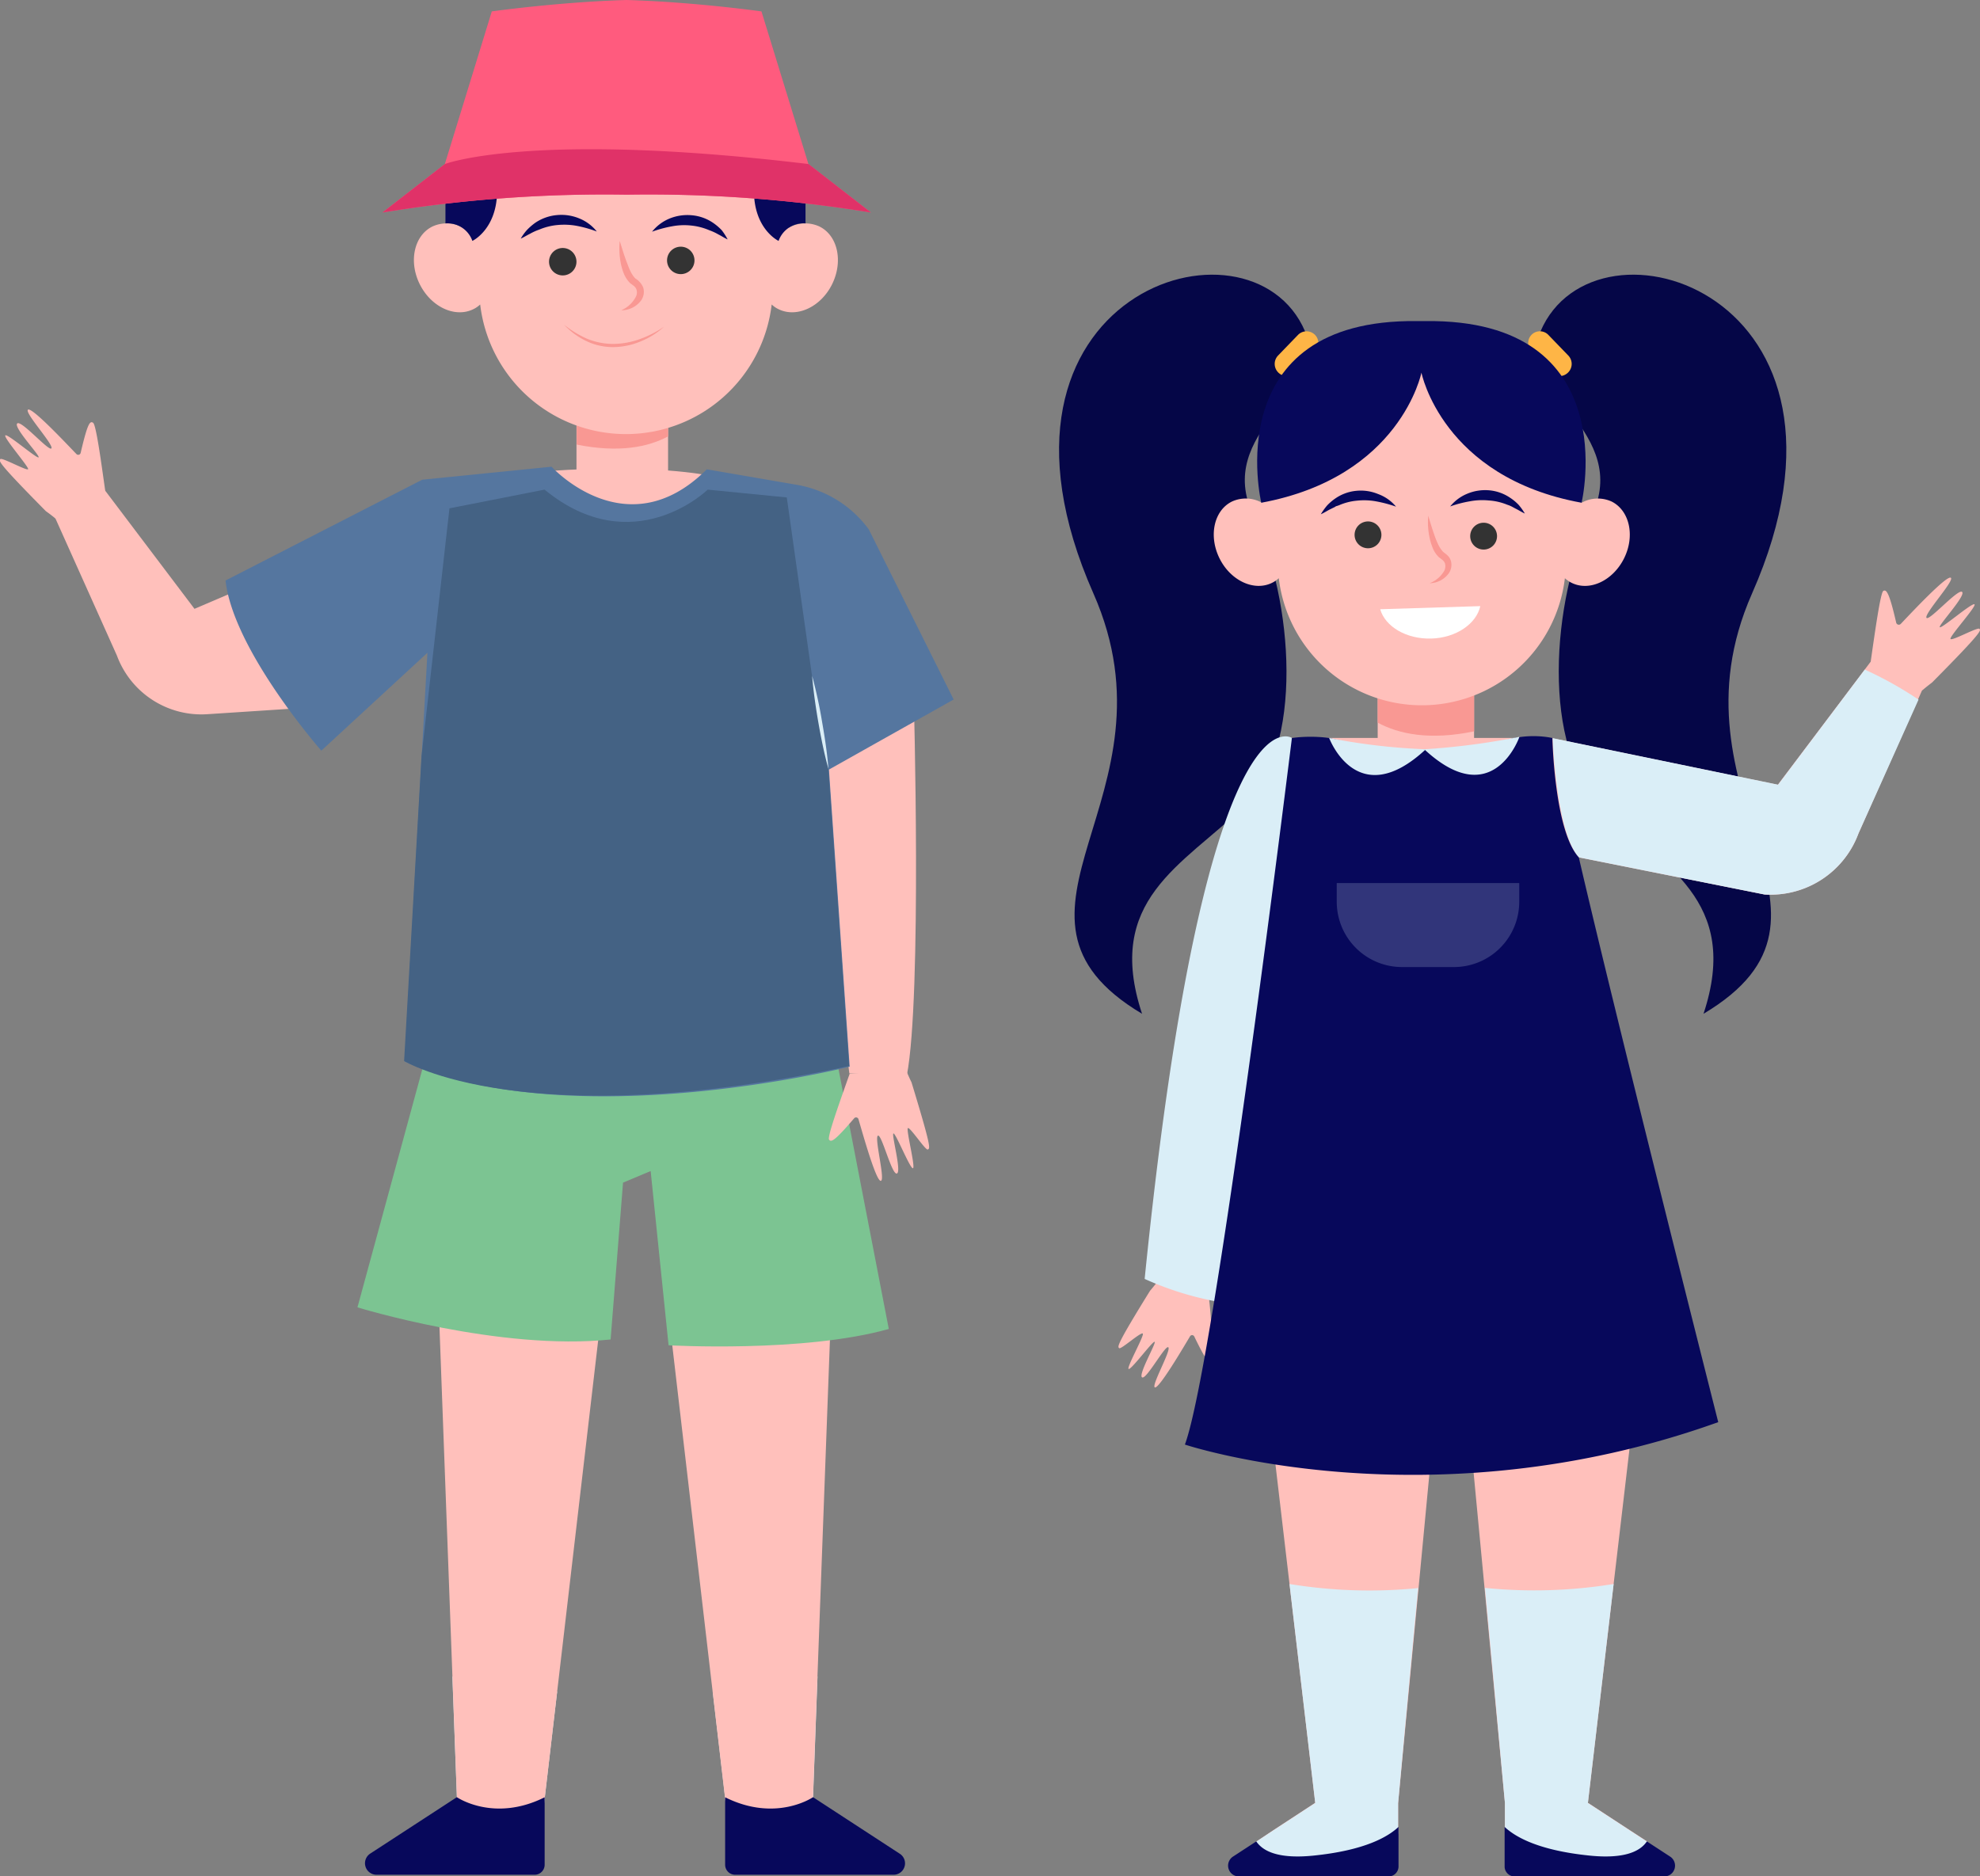 <svg xmlns="http://www.w3.org/2000/svg" viewBox="0 0 197.8 187.47"><rect x="0" y="0" width="197.8" height="187.47" fill="#808080" stroke="none"/><defs><style>.cls-1{fill:#050647;}.cls-2{fill:#feb546;}.cls-3{fill:#ffc0bb;}.cls-4,.cls-9{fill:#daeef7;}.cls-5{fill:#f99893;}.cls-6{fill:#333;}.cls-7{fill:#07085b;}.cls-8{fill:#fff;}.cls-9{opacity:0.2;}.cls-10{fill:#7cc492;}.cls-11{fill:#55769f;}.cls-12{fill:#446284;}.cls-13{fill:#ff5b7e;}.cls-14{fill:#e03268;}</style></defs><title>KidsColor</title><g id="Vrstva_2" data-name="Vrstva 2"><g id="Vrstva_1-2" data-name="Vrstva 1"><path class="cls-1" d="M153.89,33.12c5.46-12.86,34.35-3.76,21.14,26.17-9,20.39,11.91,32-4.85,42,3.76-11.36-4-14.79-10.14-20.67S155,60,159,51.57,151.76,39.32,153.89,33.12Z"/><path class="cls-2" d="M153,33.45h0a1.17,1.17,0,0,1,1.67,0l2,2.07a1.21,1.21,0,0,1-.11,1.78h0a1.21,1.21,0,0,1-1.67-.12L153,35.09A1.17,1.17,0,0,1,153,33.45Z"/><path class="cls-1" d="M130.38,33.12C124.91,20.26,96,29.36,109.23,59.29c9,20.39-11.9,32,4.86,42-3.76-11.36,4-14.79,10.13-20.67s5-20.64,1-29.08S132.5,39.32,130.38,33.12Z"/><path class="cls-2" d="M131.36,33.45h0a1.19,1.19,0,0,0-1.68,0l-2,2.07a1.21,1.21,0,0,0,.11,1.78h0a1.21,1.21,0,0,0,1.67-.12l1.93-2.11A1.17,1.17,0,0,0,131.36,33.45Z"/><path class="cls-3" d="M115.63,128.05c-.38.5-.74.91-.74.91-3.41,5.51-3.26,5.59-3.08,5.74s2.23-1.7,2.36-1.45-1.74,3.56-1.4,3.53,2.43-2.87,2.58-2.71-1.69,3.33-1.25,3.55,2.34-3.32,2.62-3-1.77,3.91-1.34,4,2.75-3.84,3.5-5.1a.24.24,0,0,1,.42,0c1.27,2.62,1.52,2.75,1.78,2.54a47.52,47.52,0,0,0-.32-6.49l-5.13-1.6Z"/><path class="cls-4" d="M129.06,73.73s-8.67-5.86-14.71,54.05a31.49,31.49,0,0,0,8.35,2.45c5.44,1,7.94-49.89,8.49-50.65S129.06,73.73,129.06,73.73Z"/><path class="cls-3" d="M197.75,62.83c-.16-.22-2.82,1.28-2.9,1s2.75-3.4,2.38-3.46-3.32,2.5-3.45,2.29,2.64-3.17,2.23-3.52-3.34,3-3.56,2.58,2.86-3.76,2.43-4-3.89,3.45-5,4.62a.27.27,0,0,1-.45-.12c-.72-3.14-1-3.34-1.29-3.18s-.87,4.36-1.26,7.07h0L177.6,78.41l-22.52-4.65V85.13l21.19,4.24a9.36,9.36,0,0,0,9.39-6.1L192,69c.53-.45,1-.8,1-.8C198,63.16,197.9,63,197.75,62.83Z"/><path class="cls-3" d="M143.58,139l-16.87,1.3,4.68,39.82h0l-4.19,2.74L125.5,184l-.63,1.74s1.31,0,1.35.25,2.27.49,4.29.39,1.87,0,5.2,0,2.7-.71,3.23-1c.35-.16.55-1.36.65-2.17l.08,0v-3.05S143.58,139,143.58,139Z"/><rect class="cls-3" x="137.63" y="67.29" width="9.63" height="9.63"/><path class="cls-5" d="M147.26,73.07V67.29h-9.63V72.2C139.7,73.32,142.77,74,147.26,73.07Z"/><path class="cls-3" d="M161,50.11a3.34,3.34,0,0,0-3,.12,16,16,0,1,0-31.93,0,3.32,3.32,0,0,0-3-.12c-1.8.89-2.35,3.42-1.25,5.66s3.46,3.35,5.26,2.46a2.85,2.85,0,0,0,.67-.46,14.39,14.39,0,0,0,28.58,0,2.85,2.85,0,0,0,.67.46c1.79.89,4.14-.21,5.25-2.46S162.78,51,161,50.11Z"/><path class="cls-3" d="M129.06,73.73s15.65,10.31,26,0Z"/><path class="cls-6" d="M138,53.37a1.34,1.34,0,1,1-1.41-1.27A1.34,1.34,0,0,1,138,53.37Z"/><path class="cls-6" d="M149.55,53.5a1.34,1.34,0,1,1-1.42-1.27A1.34,1.34,0,0,1,149.55,53.5Z"/><path class="cls-7" d="M139.46,50.62a12.94,12.94,0,0,0-2-.53,6.63,6.63,0,0,0-1.88-.07,5.81,5.81,0,0,0-1.81.46l-.23.08c-.08,0-.15.08-.22.11l-.45.22c-.3.15-.58.34-.92.49a6.56,6.56,0,0,1,.62-.87,5.11,5.11,0,0,1,.83-.71,4.41,4.41,0,0,1,2.08-.76,4.51,4.51,0,0,1,2.19.32A4.17,4.17,0,0,1,139.46,50.62Z"/><path class="cls-7" d="M144.87,50.6a4.27,4.27,0,0,1,1.73-1.28,4.63,4.63,0,0,1,2.19-.33,4.4,4.4,0,0,1,2.08.75,4.73,4.73,0,0,1,.84.7,6,6,0,0,1,.62.87c-.33-.15-.61-.34-.92-.49L151,50.6l-.22-.1-.23-.08A5.87,5.87,0,0,0,148.7,50a6.62,6.62,0,0,0-1.88.09A11.65,11.65,0,0,0,144.87,50.6Z"/><path class="cls-8" d="M147.88,60.56c-.39,1.77-2.42,3.17-4.9,3.24s-4.6-1.19-5.1-2.93Z"/><path class="cls-5" d="M142.68,51.53a7.19,7.19,0,0,0,.12,2.12,5.77,5.77,0,0,0,.29,1,2.69,2.69,0,0,0,.63,1c.33.27.5.34.62.61a1,1,0,0,1-.06.77,2.88,2.88,0,0,1-1.46,1.24,2.41,2.41,0,0,0,1.92-1,1.48,1.48,0,0,0,.2-1.24c-.15-.45-.4-.6-.77-.89a2.88,2.88,0,0,1-.5-.75,7.67,7.67,0,0,1-.37-.92C143.08,52.87,142.89,52.21,142.68,51.53Z"/><path class="cls-4" d="M128.82,158.26l2.57,21.88h0l-4.19,2.74L125.5,184l-.63,1.74s1.31,0,1.35.25,2.27.49,4.29.39,1.87,0,5.2,0,2.7-.71,3.23-1c.35-.16.55-1.36.65-2.17l.08,0v-3.05s1-10.91,2-21.49A49.45,49.45,0,0,1,128.82,158.26Z"/><path class="cls-7" d="M131.19,185.4c-3.4.34-5-.4-5.69-1.42l-2.3,1.5a1.08,1.08,0,0,0,.58,2h14.93a1,1,0,0,0,1-.95v-4C138.71,183.47,136.45,184.87,131.19,185.4Z"/><path class="cls-3" d="M146.44,139l16.87,1.3-4.68,39.82h0l4.19,2.74,1.69,1.1.63,1.74s-1.31,0-1.35.25-2.26.49-4.28.39-1.88,0-5.21,0-2.7-.71-3.23-1c-.35-.16-.55-1.36-.65-2.17l-.08,0v-3.05S146.44,139,146.44,139Z"/><path class="cls-4" d="M161.2,158.26l-2.57,21.88h0l4.19,2.74,1.69,1.1.63,1.74s-1.31,0-1.35.25-2.26.49-4.28.39-1.88,0-5.21,0-2.7-.71-3.23-1c-.35-.16-.55-1.36-.65-2.17l-.08,0v-3.05s-1-10.91-2-21.49A49.45,49.45,0,0,0,161.2,158.26Z"/><path class="cls-7" d="M158.84,185.4c3.39.34,5-.4,5.68-1.42l2.3,1.5a1.08,1.08,0,0,1-.58,2H151.31a1,1,0,0,1-1-.95v-4C151.31,183.47,153.57,184.87,158.84,185.4Z"/><path class="cls-4" d="M157.72,85.66l18.55,3.71a9.36,9.36,0,0,0,9.39-6.1l6-13.37a37.36,37.36,0,0,0-5.37-3l-8.66,11.5-22.52-4.65S155.46,83.18,157.72,85.66Z"/><path class="cls-7" d="M155.08,73.73a9.86,9.86,0,0,0-3.77,0,38.33,38.33,0,0,1-18.53,0,14.75,14.75,0,0,0-3.72,0s-7.65,62.39-10.69,70.6c0,0,24.4,8.12,53.28-2.24,0,0-10-39.49-13.93-56.43C155.28,83,155.08,73.73,155.08,73.73Z"/><path class="cls-4" d="M132.78,73.73s2.79,7.52,9.66,1.13A61,61,0,0,1,132.78,73.73Z"/><path class="cls-4" d="M151.79,73.62s-2.64,7.63-9.51,1.24A71,71,0,0,0,151.79,73.62Z"/><path class="cls-9" d="M133.54,88.23h18.23a0,0,0,0,1,0,0V90.1a6.52,6.52,0,0,1-6.52,6.52h-5.19a6.52,6.52,0,0,1-6.52-6.52V88.23A0,0,0,0,1,133.54,88.23Z"/><path class="cls-7" d="M142.43,32.08h-.9C121.61,31.86,126,50.23,126,50.23c13.92-2.57,16-13,16-13s2.07,10.47,16,13C158,50.23,162.35,31.86,142.43,32.08Z"/><path class="cls-4" d="M45.19,167.5l.57,15.2,5.78,3.11,2.74-5L55.66,169A71.25,71.25,0,0,1,45.19,167.5Z"/><path class="cls-4" d="M81.67,167.5l-.56,15.2-5.79,3.11-2.74-5L71.2,169A71,71,0,0,0,81.67,167.5Z"/><path class="cls-3" d="M81.93,76.83c-.13,3,.76,10.43.83,14.09s2,15.16,2.09,16.33l5.74.21c1.53-7.87.69-37.92.69-37.92l.23-.57S84.18,70,82,71.38,82.05,73.81,81.93,76.83Z"/><polygon class="cls-3" points="83.34 122.25 81.1 182.7 75.31 185.81 72.57 180.84 66.64 129.96 83.34 122.25"/><polygon class="cls-3" points="43.52 122.25 45.76 182.7 51.54 185.81 54.28 180.84 60.22 129.96 43.52 122.25"/><path class="cls-10" d="M43.8,100.92l-8.09,29.7S49.91,135,61,133.83l1.24-15.67L65,117l1.79,17.41s13.47.77,22-1.63l-6.3-32.56Z"/><path class="cls-3" d="M70.7,47.49s-5.54-1.16-15.85-.43,4.77,6.53,4.77,6.53,5.29-.17,5.52-.21S70.7,47.49,70.7,47.49Z"/><rect class="cls-3" x="57.59" y="41.68" width="9.15" height="16.03" transform="translate(124.33 99.39) rotate(180)"/><path class="cls-3" d="M25.76,58.12l-6.33,2.71-9-11.91-5,2.64L11.68,65.5a9,9,0,0,0,9,5.86l11-.72Z"/><path class="cls-3" d="M5.58,51.84c-.51-.43-1-.77-1-.77-4.83-4.89-4.7-5-4.55-5.2s2.71,1.23,2.78,1S.2,43.55.55,43.49s3.19,2.4,3.31,2.2-2.54-3-2.14-3.38,3.21,2.87,3.42,2.48S2.39,41.18,2.8,40.93s3.75,3.31,4.83,4.43a.25.25,0,0,0,.43-.12c.7-3,.93-3.2,1.24-3s.84,4.18,1.21,6.78L5.58,51.85Z"/><path class="cls-3" d="M90.55,107c.25.62.51,1.14.51,1.14,2,6.56,1.86,6.59,1.63,6.71s-1.83-2.35-2-2.13.83,4.12.49,4-1.73-3.59-1.93-3.47.85,3.87.34,4-1.52-4-1.89-3.78.77,4.48.29,4.51-1.79-4.67-2.23-6.16a.25.25,0,0,0-.43-.09c-2,2.34-2.31,2.41-2.51,2.13s1.19-4.1,2.06-6.58l5.7-.27Z"/><path class="cls-5" d="M57.61,44.42V39h9.13V43.6C64.77,44.66,61.86,45.27,57.61,44.42Z"/><path class="cls-3" d="M43.2,22.63a3.38,3.38,0,0,1,3.06.12A15.68,15.68,0,0,1,62.53,6.5,15.68,15.68,0,0,1,78.8,22.75a3.38,3.38,0,0,1,3.06-.12c1.83.9,2.39,3.48,1.27,5.76s-3.53,3.4-5.36,2.5a2.66,2.66,0,0,1-.68-.47,14.66,14.66,0,0,1-29.12,0,2.66,2.66,0,0,1-.68.47c-1.83.9-4.23-.22-5.36-2.5S41.37,23.53,43.2,22.63Z"/><path class="cls-6" d="M66.64,25.94a1.37,1.37,0,1,0,1.44-1.29A1.37,1.37,0,0,0,66.64,25.94Z"/><path class="cls-6" d="M54.85,26.07a1.37,1.37,0,1,0,1.45-1.29A1.37,1.37,0,0,0,54.85,26.07Z"/><path class="cls-7" d="M65.14,23.15a12,12,0,0,1,2-.54A6.55,6.55,0,0,1,69,22.53a6.15,6.15,0,0,1,1.85.47,5.47,5.47,0,0,1,.91.42c.31.15.59.35.93.5A6,6,0,0,0,72.1,23a5.31,5.31,0,0,0-.84-.72,4.43,4.43,0,0,0-2.12-.77,4.71,4.71,0,0,0-2.24.32A4.36,4.36,0,0,0,65.14,23.15Z"/><path class="cls-7" d="M59.62,23.13a4.27,4.27,0,0,0-1.76-1.31,4.67,4.67,0,0,0-2.23-.33,4.58,4.58,0,0,0-2.13.75,5.8,5.8,0,0,0-.84.72,4.94,4.94,0,0,0-.64.88c.34-.15.63-.34.94-.49a5.44,5.44,0,0,1,.91-.41,6.13,6.13,0,0,1,1.85-.46,6.92,6.92,0,0,1,1.92.09A12.09,12.09,0,0,1,59.62,23.13Z"/><path class="cls-5" d="M61.91,24.07A7.76,7.76,0,0,0,62,26.22a5.79,5.79,0,0,0,.3,1.06,2.92,2.92,0,0,0,.64,1c.36.28.52.35.63.61a.94.94,0,0,1-.06.78A2.93,2.93,0,0,1,62.06,31a2.44,2.44,0,0,0,2-1,1.49,1.49,0,0,0,.2-1.26,1.86,1.86,0,0,0-.78-.91,2.59,2.59,0,0,1-.51-.76c-.15-.29-.25-.61-.38-.93C62.32,25.43,62.13,24.76,61.91,24.07Z"/><path class="cls-11" d="M70.61,46.89l9,1.55a11.26,11.26,0,0,1,7.18,4.45l8.48,17-12.46,7,2.07,29.68s-27.66,7-44.46-.51L42.7,65.22,32.1,75S23.31,65,22.53,58L42.18,47.93l12.92-1.3S62.6,54.89,70.61,46.89Z"/><path class="cls-12" d="M84.83,106.51,82.76,76.83l-1.64-9.3L78.6,49.7l-7.9-.78s-7.44,7.26-16.3,0l-9.5,1.87L42.11,75.55,40.37,106S52.45,113.46,84.83,106.51Z"/><path class="cls-4" d="M82.76,76.83c-.12-1.57-.36-3.13-.63-4.68a46.45,46.45,0,0,0-1-4.62c.13,1.58.36,3.14.63,4.69S82.34,75.31,82.76,76.83Z"/><path class="cls-5" d="M66.34,32.64a10.49,10.49,0,0,1-2.42,1.24,8,8,0,0,1-2.64.48,6.91,6.91,0,0,1-2.62-.51,10.11,10.11,0,0,1-2.32-1.42,7.44,7.44,0,0,0,2.22,1.64,6.15,6.15,0,0,0,2.72.61A7.2,7.2,0,0,0,64,34.11,7.78,7.78,0,0,0,66.34,32.64Z"/><path class="cls-7" d="M44.5,18.07v4.25a2.63,2.63,0,0,1,2.69,1.75s2.52-1.18,2.47-5.15S44.5,18.07,44.5,18.07Z"/><path class="cls-7" d="M80.47,18.07v4.25a2.63,2.63,0,0,0-2.69,1.75s-2.52-1.18-2.46-5.15S80.47,18.07,80.47,18.07Z"/><path class="cls-13" d="M80.76,16.39,76.07,1.14S69.4.2,62.6,0C55.8.2,49.13,1.14,49.13,1.14L44.44,16.39l-6.23,4.84A137.67,137.67,0,0,1,62.6,19.45,137.67,137.67,0,0,1,87,21.23Z"/><path class="cls-14" d="M44.44,16.39l-6.23,4.84A137.67,137.67,0,0,1,62.6,19.45,137.67,137.67,0,0,1,87,21.23l-6.23-4.84C53.07,13.06,44.44,16.39,44.44,16.39Z"/><path class="cls-7" d="M72.44,179.57v6.74a1,1,0,0,0,1,1H89.26a1.14,1.14,0,0,0,.61-2.11l-8.65-5.64S77.53,182.11,72.44,179.57Z"/><path class="cls-7" d="M54.41,179.57v6.74a1,1,0,0,1-1,1H37.6a1.15,1.15,0,0,1-.62-2.11l8.66-5.64S49.33,182.11,54.41,179.57Z"/></g></g></svg>